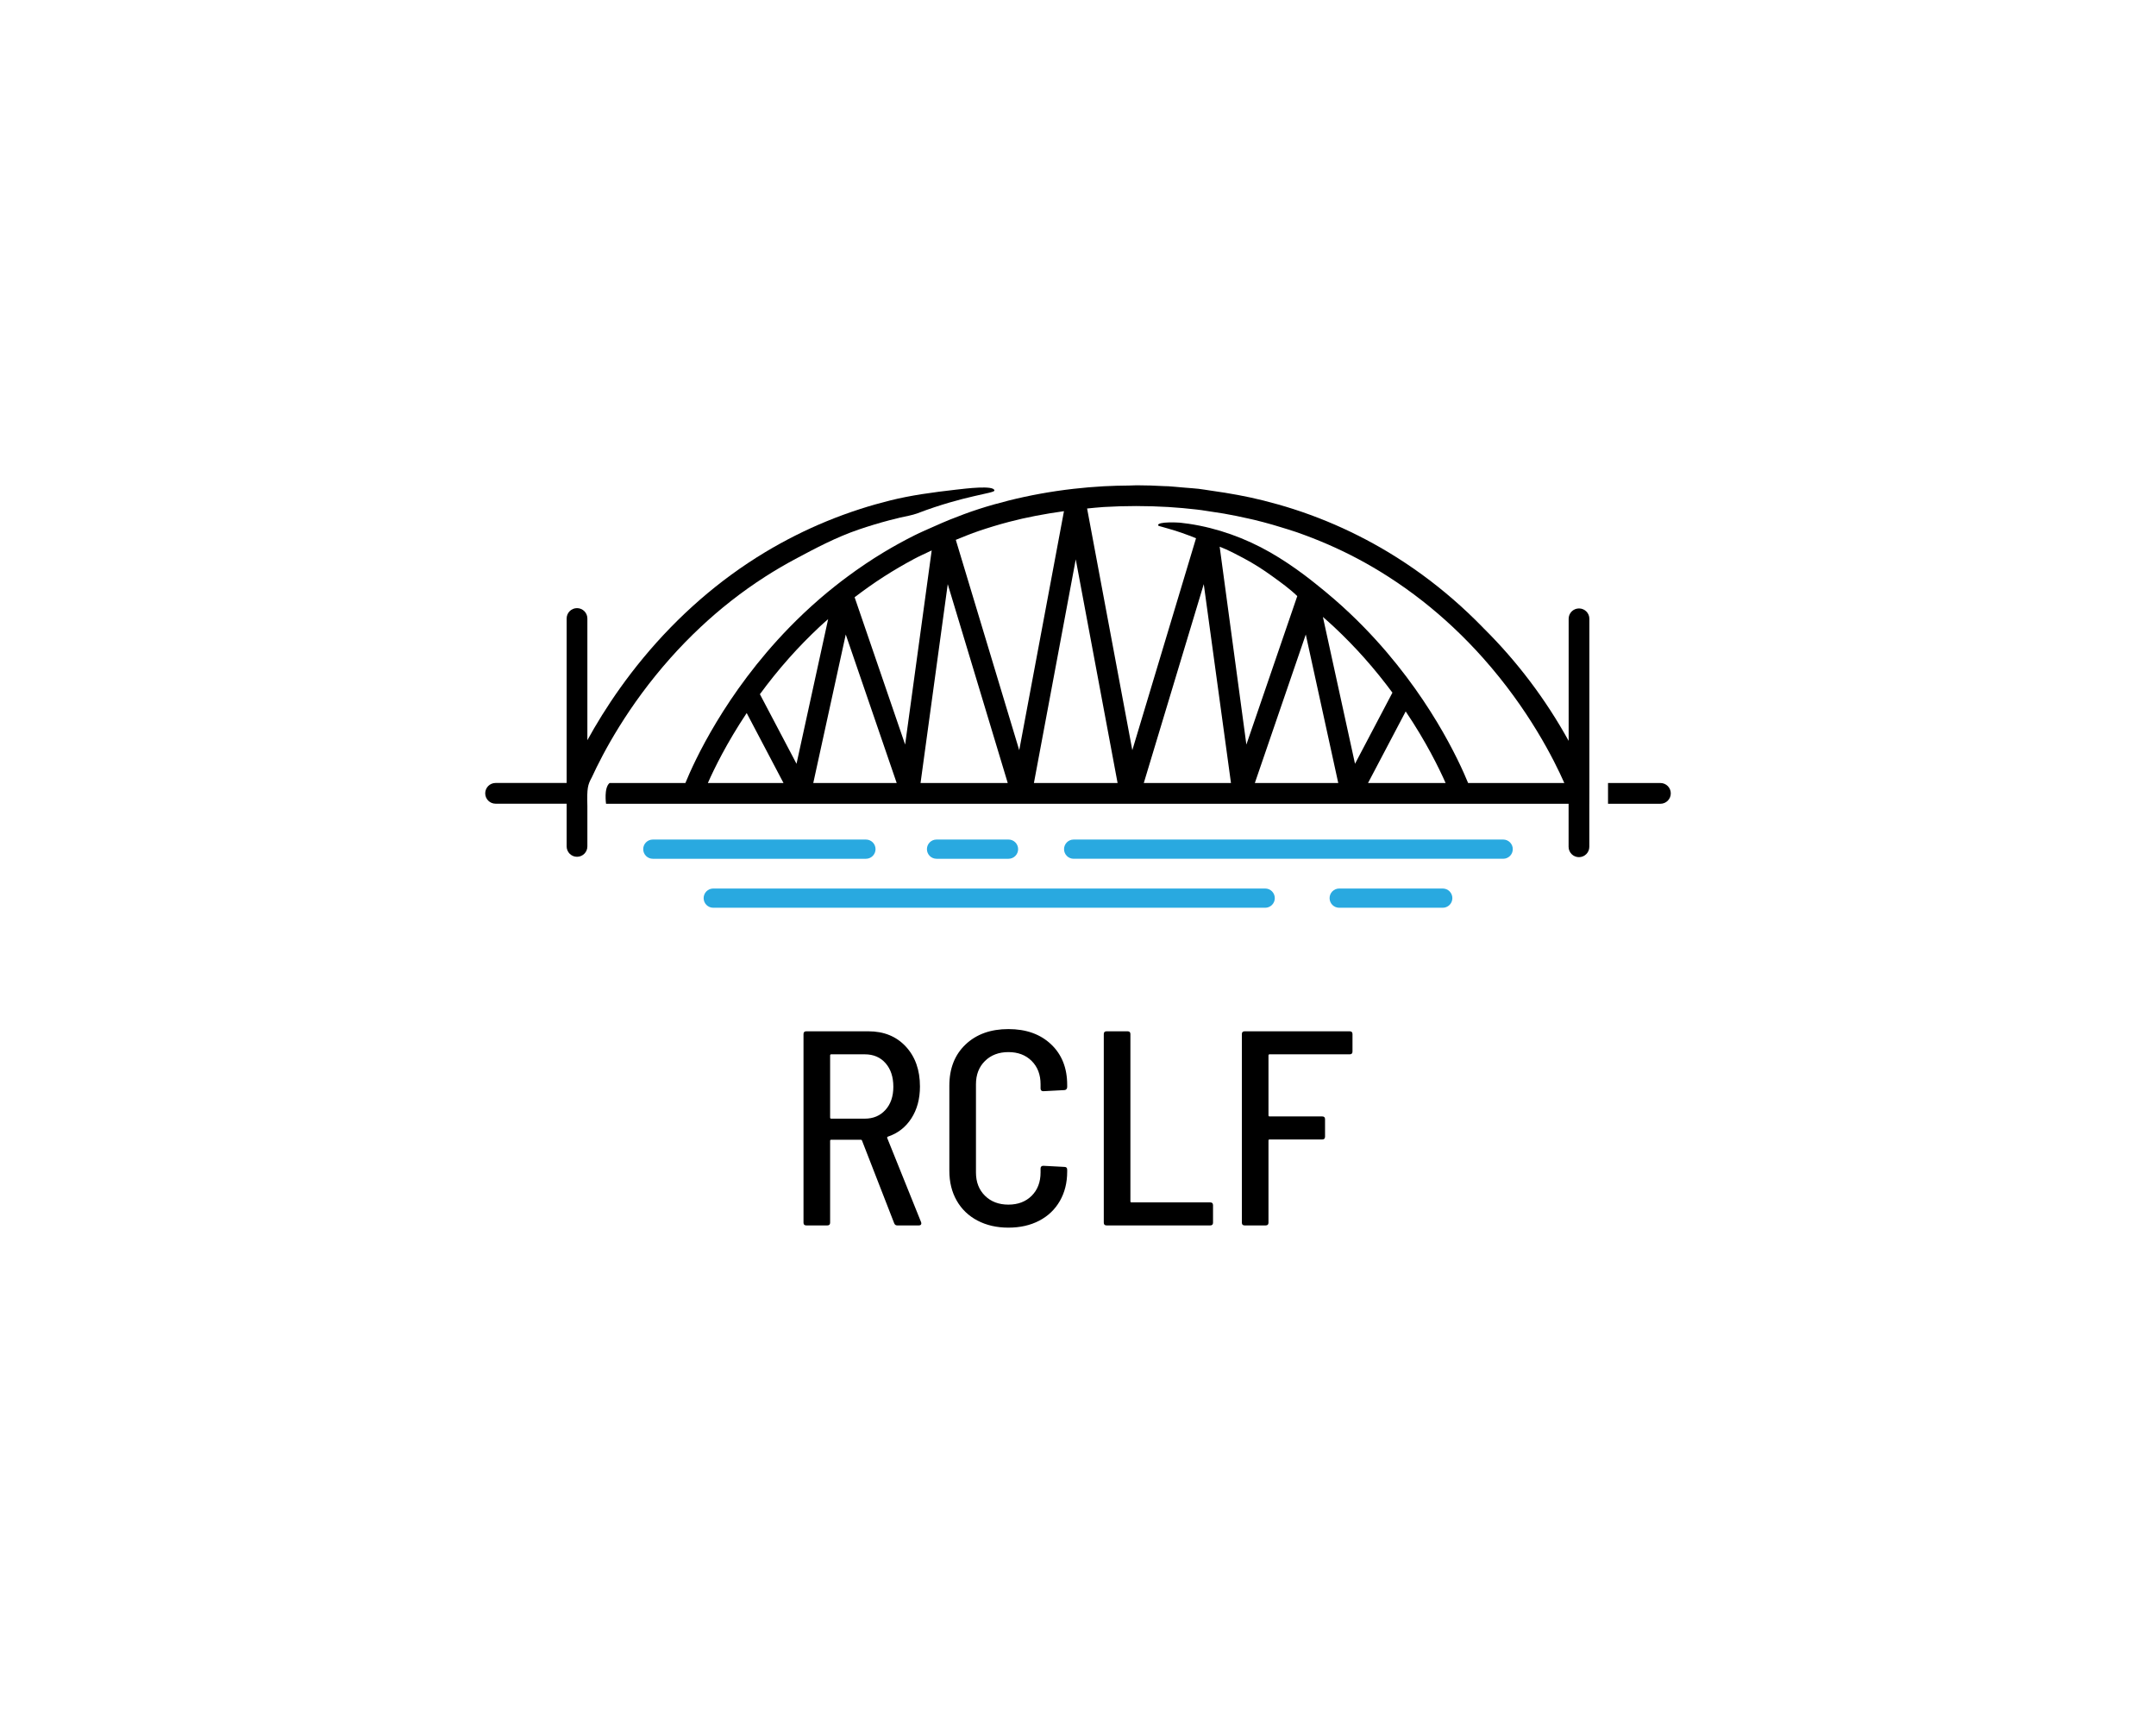 <svg xmlns="http://www.w3.org/2000/svg" viewBox="131.982 164.061 311.037 247.078"> <svg xmlns="http://www.w3.org/2000/svg" xmlns:xlink="http://www.w3.org/1999/xlink" version="1.1" id="2222_1" x="201.982" y="234.061" viewBox="122.58 301.17 554.84 197.68" xml:space="preserve" height="60.938" width="171.037" preserveAspectRatio="xMinYMin" enable-background="new 0 0 800 800" style="overflow: visible;"><path class="st0" d="M570.7,489.85h-34.46h-14c-2.49,0-4.5,2.01-4.5,4.5s2.01,4.5,4.5,4.5h14h34.46c2.49,0,4.5-2.01,4.5-4.5    S573.19,489.85,570.7,489.85z" style="fill: #29A9E0;"></path><path class="st0" d="M487.6,489.85H229.3c-2.49,0-4.5,2.01-4.5,4.5s2.01,4.5,4.5,4.5H487.6c2.49,0,4.5-2.01,4.5-4.5    S490.09,489.85,487.6,489.85z" style="fill: #29A9E0;"></path><path class="st0" d="M333.8,475.93h33.68c2.49,0,4.5-2.01,4.5-4.5s-2.01-4.5-4.5-4.5H333.8c-2.49,0-4.5,2.01-4.5,4.5    S331.31,475.93,333.8,475.93z" style="fill: #29A9E0;"></path><path class="st0" d="M598.98,466.93H397.97c-2.49,0-4.5,2.01-4.5,4.5s2.01,4.5,4.5,4.5h201.01c2.49,0,4.5-2.01,4.5-4.5    S601.46,466.93,598.98,466.93z" style="fill: #29A9E0;"></path><path class="st0" d="M305.25,471.43c0-2.49-2.01-4.5-4.5-4.5h-99.73c-2.49,0-4.5,2.01-4.5,4.5s2.01,4.5,4.5,4.5h99.73    C303.23,475.93,305.25,473.92,305.25,471.43z" style="fill: #29A9E0;"></path><path class="st1" d="M172.34,438.06c0.01-0.01,0.03-0.03,0.04-0.04c5.38-11.74,16.91-33.58,36.91-56.05    c4.31-4.84,9.02-9.71,14.13-14.49c8.82-8.26,18.86-16.29,30.24-23.58c4.5-2.89,9.21-5.65,14.13-8.28    c9.3-4.95,18.93-10.13,29.8-13.82c4.57-1.55,9.27-2.98,14.13-4.26c1.55-0.41,3.28-0.84,5.01-1.25c2.71-0.64,5.66-1.07,8.26-2.06    c21.72-8.28,35.93-9.28,35.89-10.61c-0.08-2.61-13.47-0.91-18.08-0.39c-10.63,1.21-21.1,2.63-30.64,5.02    c-4.84,1.21-9.56,2.54-14.13,4.02c-10.82,3.49-20.88,7.68-30.24,12.38c-4.9,2.46-9.61,5.07-14.13,7.78    c-11.22,6.75-21.27,14.21-30.24,21.98c-5.05,4.38-9.76,8.85-14.13,13.34c-18.43,18.94-30.99,38.28-38.9,52.7v-56.95    c0-2.68-2.17-4.85-4.85-4.85h0c-2.68,0-4.85,2.17-4.85,4.85v76.96h-33.26c-2.68,0-4.85,2.17-4.85,4.85v0    c0,2.68,2.17,4.85,4.85,4.85h33.26v19.99c0,2.68,2.17,4.85,4.85,4.85h0c2.68,0,4.85-2.17,4.85-4.85v-18.95h0    C170.14,442.85,170.6,441.34,172.34,438.06z" style="fill: #000000; fill-opacity: 1;"></path><path class="st1" d="M639.32,440.48v-76.84c0-2.68-2.17-4.85-4.85-4.85l0,0c-2.68,0-4.85,2.17-4.85,4.85v57.12    c-10.74-19.47-24.18-37.25-39.87-52.77c-0.07-0.08-0.14-0.15-0.21-0.23c-4.38-4.5-9.08-8.97-14.13-13.34    c-8.96-7.77-19.02-15.22-30.24-21.97c-4.52-2.72-9.23-5.32-14.13-7.78c-9.36-4.7-19.41-8.9-30.24-12.38    c-4.57-1.47-9.29-2.81-14.13-4.02c-7.66-1.92-15.75-3.38-24.11-4.55c-0.16-0.02-0.32-0.05-0.49-0.07    c-1.89-0.26-3.71-0.61-5.64-0.83c-1.98-0.23-4.06-0.34-6.08-0.52c-0.67-0.07-1.35-0.11-2.02-0.17c-2.02-0.16-3.98-0.39-6.03-0.51    c-0.57-0.03-1.18-0.02-1.75-0.05c-4.31-0.24-8.65-0.4-13.02-0.4c-1.17,0-2.33,0.09-3.5,0.11c-4.04,0.05-8.07,0.12-11.97,0.34    c-4.82,0.27-9.53,0.68-14.13,1.2c-10.63,1.21-20.69,3.07-30.24,5.45c-4.84,1.21-9.56,2.54-14.13,4.02    c-4.7,1.51-9.18,3.22-13.6,4.98c-2.34,0.94-4.59,1.94-6.85,2.94c-3.3,1.46-6.64,2.89-9.79,4.46c-4.9,2.46-9.61,5.07-14.13,7.78    c-6.02,3.62-11.68,7.46-17.04,11.43c-1.92,1.42-3.81,2.86-5.65,4.32c-2.59,2.05-5.11,4.12-7.54,6.23    c-5.05,4.38-9.76,8.85-14.13,13.34c-29.97,30.81-44.48,62.7-48.57,72.72h-35.5c-2.7,2.27-1.63,9.71-1.63,9.71h88.16h6.7h44.49    h6.51h45.06h7.51h42.79h7.51h45.06h6.51h44.49h6.7h98.98v20.12c0,2.68,2.17,4.85,4.85,4.85l0,0c2.68,0,4.85-2.17,4.85-4.85v-20.12    h0.01L639.32,440.48L639.32,440.48z M226.78,440.48c3.05-6.92,8.9-18.83,18.17-32.74l17.23,32.74H226.78z M268.27,431.48    l-17.14-32.56c4.05-5.51,8.58-11.21,13.68-16.94c4.31-4.84,9.02-9.71,14.13-14.49c1.33-1.25,2.74-2.47,4.13-3.71L268.27,431.48z     M276.11,440.48l15.2-69.49l23.84,69.49H276.11z M319.1,422.49l-23.64-68.93c4.36-3.32,8.89-6.57,13.72-9.66    c4.5-2.89,9.21-5.65,14.13-8.28c2.63-1.4,5.46-2.65,8.22-3.97L319.1,422.49z M326.31,440.48l12.73-93.05l28.08,93.05H326.31z     M372.5,425.12l-29.69-98.42c3.53-1.43,7.03-2.89,10.75-4.15c4.57-1.55,9.27-2.98,14.13-4.26c8.13-2.14,16.77-3.76,25.74-5.01    L372.5,425.12z M379.37,440.48l19.58-104.65l19.58,104.65H379.37z M430.79,440.48l28.07-93.05l12.73,93.05H430.79z M478.8,422.49    l-12.5-92.59c3.86,1.46,8.17,3.77,11.13,5.34c4.92,2.62,9.29,5.44,13.35,8.38c4.39,3.18,8.2,5.89,11.84,9.4L478.8,422.49z     M482.76,440.48l23.84-69.49l15.2,69.49H482.76z M529.64,431.48l-15.03-68.72c1.78,1.56,3.56,3.13,5.26,4.72    c5.11,4.79,9.82,9.65,14.13,14.49c4.89,5.49,9.23,10.94,13.15,16.23L529.64,431.48z M535.73,440.48l17.63-33.5    c9.57,14.23,15.57,26.45,18.68,33.5H535.73z M582.57,440.48c-4.09-10.01-18.59-41.91-48.57-72.72c-4.38-4.5-9.08-8.97-14.13-13.34    c-2.8-2.43-5.7-4.81-8.65-7.16c-1.72-1.37-3.45-2.74-5.22-4.06c-5.12-3.83-10.44-7.42-15.96-10.59    c-11.75-6.73-24.74-11.42-38.14-13.42c-1.37-0.2-2.74-0.38-4.11-0.52c-0.92-0.1-10.45-0.6-10.33,1.19    c0.02,0.32,1.36,0.6,1.58,0.67c1.07,0.33,2.15,0.62,3.23,0.92c4.4,1.21,8.73,2.8,12.97,4.49l-29.82,99.18l-21.16-113.09    c2.59-0.24,5.14-0.54,7.8-0.7c4.93-0.29,9.96-0.45,15.12-0.45c5.16,0,10.19,0.16,15.12,0.45c4.48,0.27,8.85,0.68,13.14,1.17    c0.8,0.1,1.59,0.2,2.39,0.3c0.48,0.06,0.94,0.15,1.42,0.22c1.59,0.21,3.14,0.47,4.69,0.72c1.44,0.23,2.91,0.42,4.34,0.67    c3.92,0.69,7.81,1.47,11.66,2.36c0.85,0.2,1.72,0.37,2.57,0.58c2.86,0.69,5.7,1.45,8.51,2.25c1.3,0.37,2.58,0.77,3.86,1.16    c2.37,0.72,4.74,1.44,7.08,2.23c10.42,3.61,20.13,7.86,29.09,12.63c4.92,2.62,9.63,5.39,14.13,8.28    c11.37,7.29,21.41,15.32,30.24,23.58c5.11,4.79,9.82,9.65,14.13,14.49c21.41,24.05,33.21,47.54,38.04,58.51H582.57z" style="fill: #000000; fill-opacity: 1;"></path><path class="st1" d="M672.57,440.48h-24.52v9.71h24.52c2.68,0,4.85-2.17,4.85-4.85v0C677.43,442.65,675.25,440.48,672.57,440.48z" style="fill: #000000; fill-opacity: 1;"></path></svg> <svg y="312.499" viewBox="2.88 11.68 79.2 28.64" x="247.9" height="28.64" width="79.2" style="overflow: visible;"><g fill="#000000" fill-opacity="1" style=""><path d="M16.40 40Q16.08 40 15.96 39.68L15.96 39.68L11.32 27.76Q11.28 27.64 11.16 27.64L11.16 27.64L6.88 27.64Q6.72 27.64 6.72 27.80L6.72 27.80L6.72 39.60Q6.72 40 6.32 40L6.32 40L3.28 40Q2.88 40 2.88 39.60L2.88 39.60L2.88 12.40Q2.88 12 3.28 12L3.28 12L12.24 12Q15.60 12 17.64 14.20Q19.68 16.40 19.68 19.96L19.68 19.96Q19.68 22.64 18.44 24.56Q17.20 26.48 15.04 27.20L15.04 27.20Q14.92 27.24 14.96 27.40L14.96 27.40L19.84 39.52L19.88 39.68Q19.88 40 19.52 40L19.52 40L16.40 40ZM6.88 15.32Q6.72 15.32 6.72 15.48L6.72 15.48L6.72 24.44Q6.72 24.60 6.88 24.60L6.88 24.60L11.72 24.60Q13.56 24.60 14.70 23.34Q15.84 22.08 15.84 20L15.84 20Q15.84 17.88 14.72 16.60Q13.60 15.32 11.72 15.32L11.72 15.32L6.88 15.32ZM32.44 40.32Q29.92 40.32 27.98 39.30Q26.04 38.28 24.98 36.42Q23.92 34.56 23.92 32.12L23.92 32.12L23.92 19.84Q23.92 16.12 26.26 13.90Q28.60 11.68 32.44 11.68L32.44 11.68Q36.28 11.68 38.60 13.88Q40.92 16.08 40.92 19.72L40.92 19.72L40.92 20.04Q40.92 20.24 40.80 20.36Q40.68 20.48 40.52 20.48L40.52 20.48L37.48 20.64Q37.08 20.64 37.08 20.24L37.08 20.24L37.08 19.64Q37.08 17.56 35.80 16.28Q34.52 15 32.44 15L32.44 15Q30.36 15 29.06 16.28Q27.76 17.56 27.76 19.64L27.76 19.64L27.76 32.36Q27.76 34.44 29.06 35.72Q30.36 37 32.44 37L32.44 37Q34.52 37 35.80 35.72Q37.08 34.44 37.08 32.36L37.08 32.36L37.08 31.80Q37.08 31.40 37.48 31.40L37.48 31.40L40.52 31.56Q40.92 31.56 40.92 31.96L40.92 31.96L40.92 32.24Q40.92 34.64 39.86 36.48Q38.80 38.32 36.88 39.32Q34.96 40.32 32.44 40.32L32.44 40.32ZM46.60 40Q46.20 40 46.20 39.60L46.20 39.60L46.20 12.40Q46.20 12 46.60 12L46.60 12L49.64 12Q50.04 12 50.04 12.40L50.04 12.40L50.04 36.52Q50.04 36.68 50.20 36.68L50.20 36.68L61.56 36.68Q61.96 36.68 61.96 37.08L61.96 37.08L61.96 39.60Q61.96 40 61.56 40L61.56 40L46.60 40ZM82.08 14.92Q82.08 15.32 81.68 15.32L81.68 15.32L70.12 15.32Q69.96 15.32 69.96 15.48L69.96 15.48L69.96 24.12Q69.96 24.28 70.12 24.28L70.12 24.28L77.72 24.28Q78.12 24.28 78.12 24.68L78.12 24.68L78.12 27.20Q78.12 27.60 77.72 27.60L77.72 27.60L70.12 27.60Q69.96 27.60 69.96 27.76L69.96 27.76L69.96 39.60Q69.96 40 69.56 40L69.56 40L66.52 40Q66.12 40 66.12 39.60L66.12 39.60L66.12 12.40Q66.12 12 66.52 12L66.52 12L81.68 12Q82.08 12 82.08 12.40L82.08 12.40L82.08 14.92Z" transform="translate(0, 0)"></path></g></svg></svg>